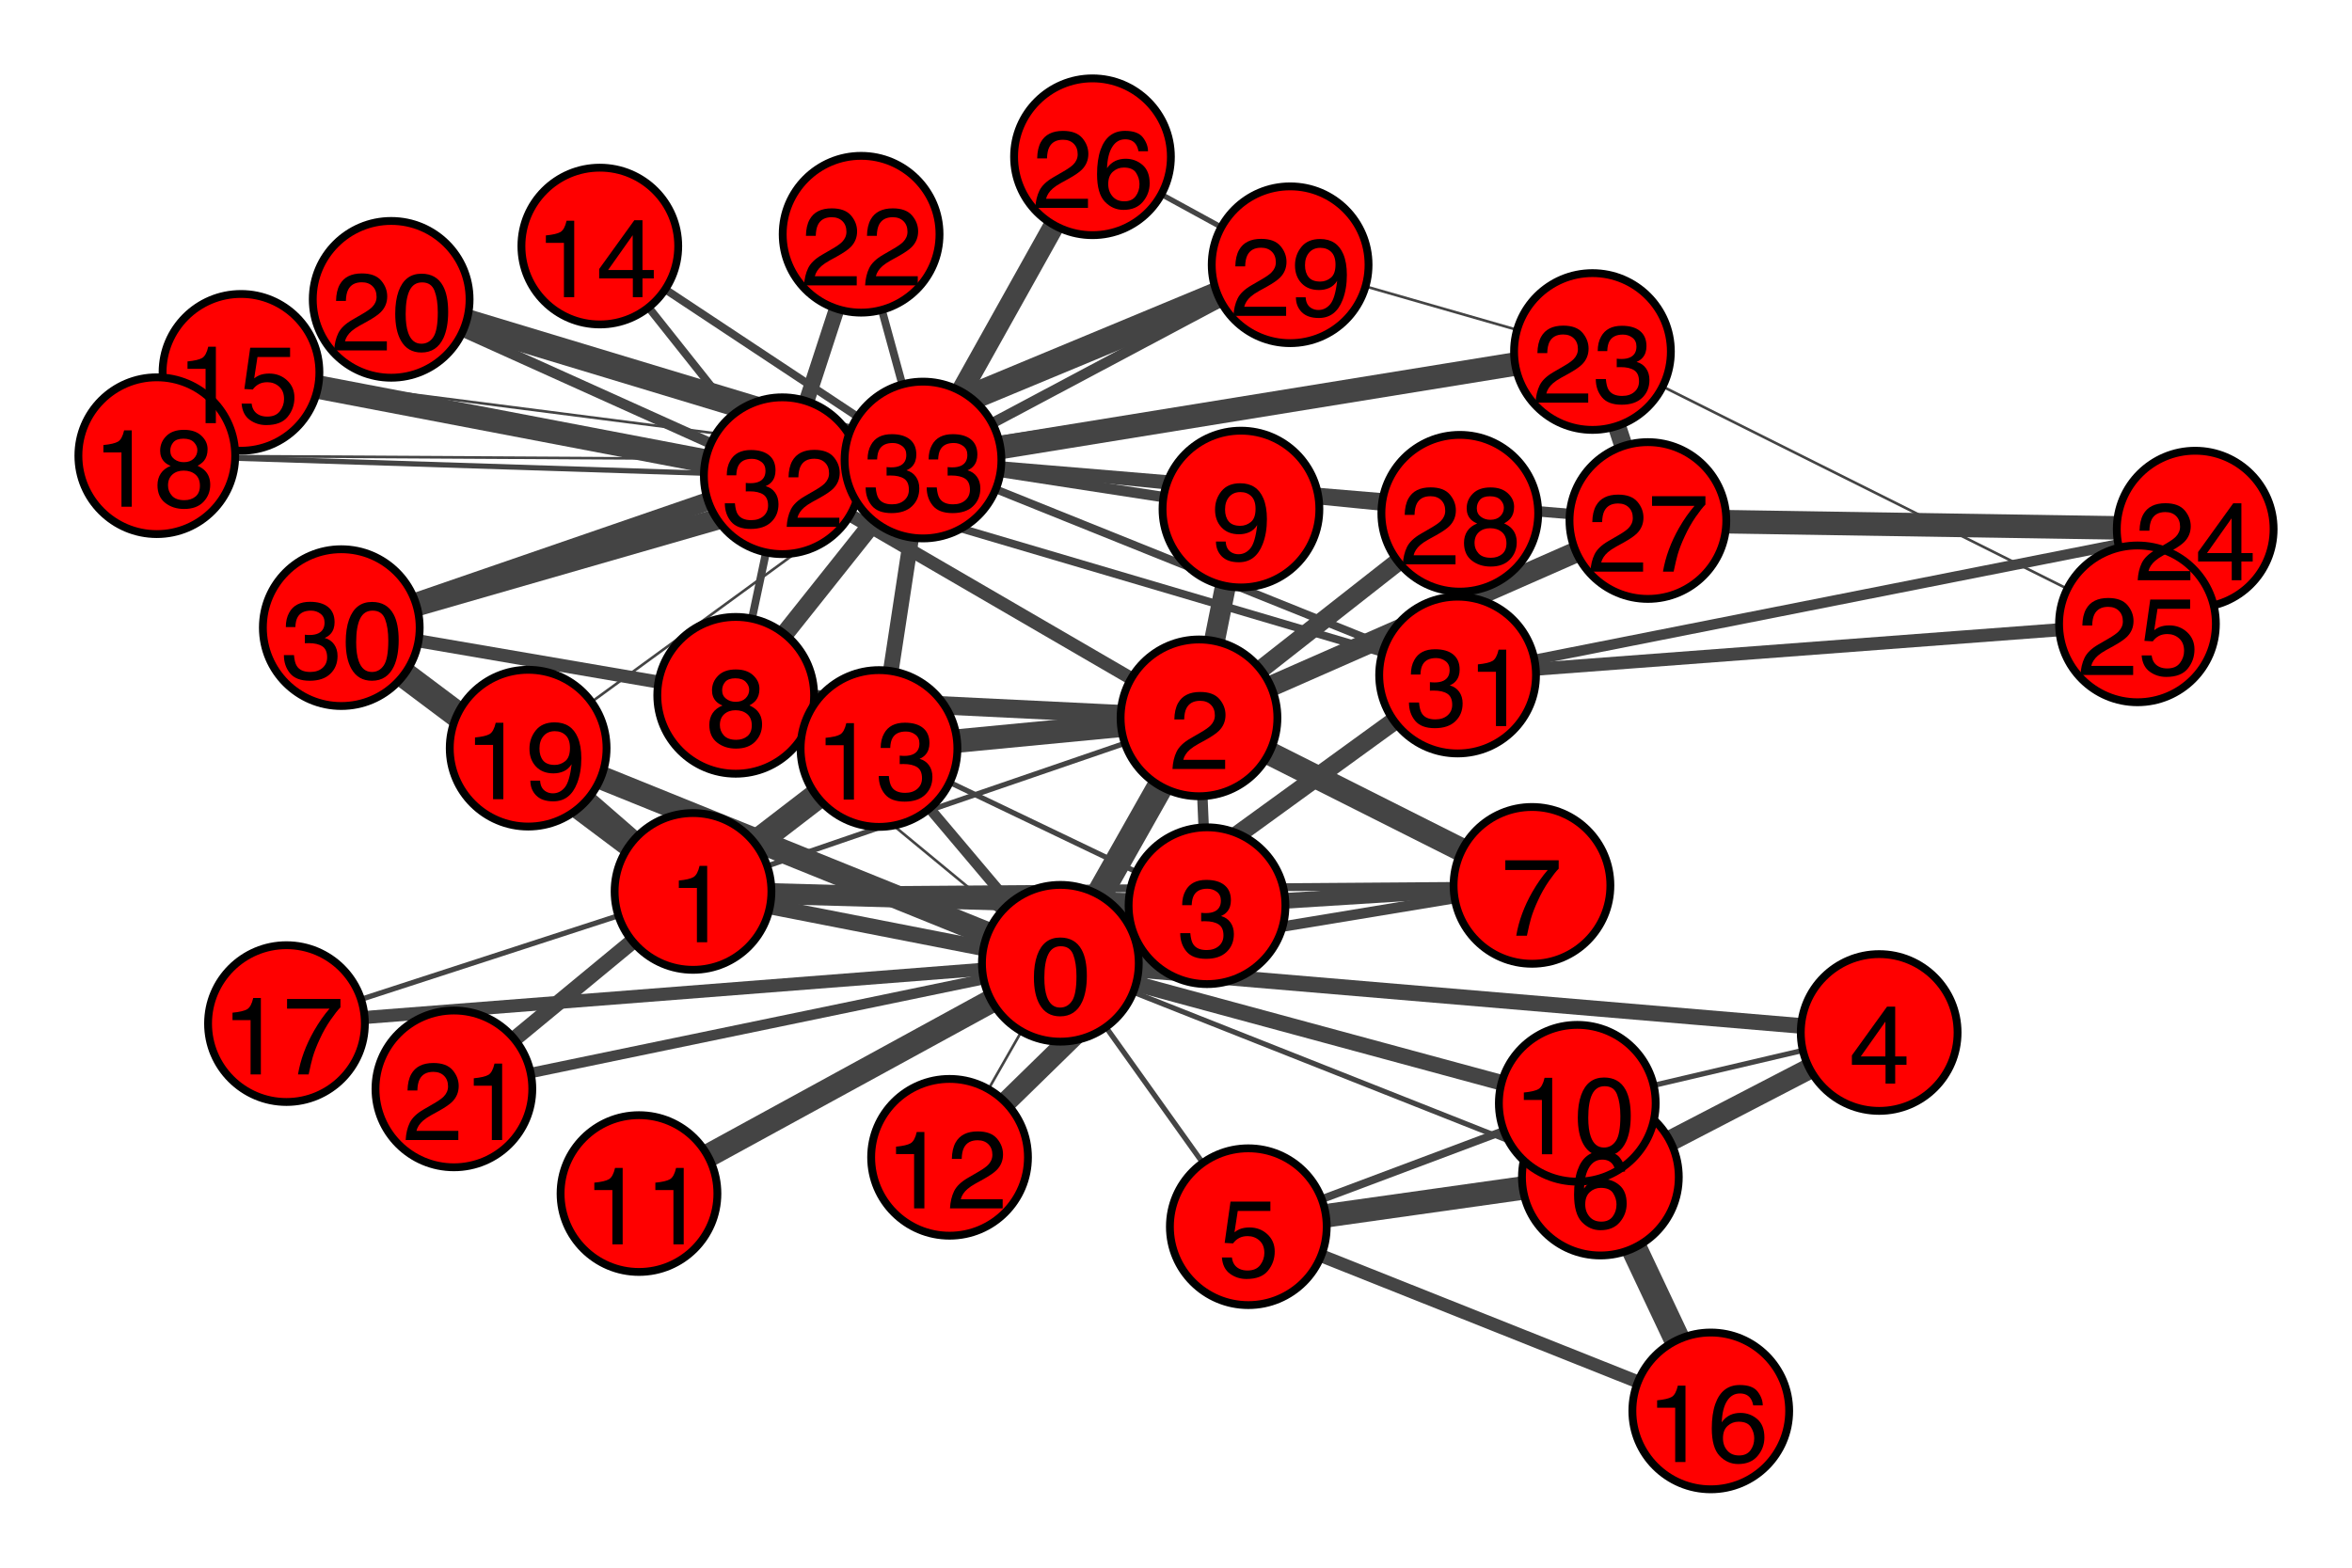 <?xml version="1.0" encoding="UTF-8"?>
<svg xmlns="http://www.w3.org/2000/svg" xmlns:xlink="http://www.w3.org/1999/xlink" width="300pt" height="200pt" viewBox="0 0 300 200" version="1.1">
<defs>
<g>
<symbol overflow="visible" id="glyph0-0">
<path style="stroke:none;" d="M 0.453 0 L 0.453 -10.043 L 8.422 -10.043 L 8.422 0 Z M 7.164 -1.258 L 7.164 -8.785 L 1.711 -8.785 L 1.711 -1.258 Z M 7.164 -1.258 "/>
</symbol>
<symbol overflow="visible" id="glyph0-1">
<path style="stroke:none;" d="M 3.789 -9.789 C 5.055 -9.789 5.969 -9.266 6.535 -8.223 C 6.973 -7.418 7.191 -6.312 7.191 -4.906 C 7.191 -3.578 6.992 -2.477 6.598 -1.605 C 6.023 -0.359 5.082 0.266 3.781 0.266 C 2.605 0.266 1.73 -0.242 1.156 -1.266 C 0.676 -2.117 0.438 -3.262 0.438 -4.695 C 0.438 -5.809 0.582 -6.762 0.867 -7.562 C 1.406 -9.047 2.379 -9.789 3.789 -9.789 Z M 3.773 -0.855 C 4.41 -0.855 4.918 -1.137 5.297 -1.703 C 5.676 -2.266 5.867 -3.32 5.867 -4.859 C 5.867 -5.973 5.727 -6.887 5.453 -7.605 C 5.18 -8.324 4.652 -8.68 3.863 -8.68 C 3.137 -8.68 2.609 -8.34 2.273 -7.66 C 1.938 -6.977 1.77 -5.977 1.77 -4.648 C 1.77 -3.648 1.879 -2.848 2.094 -2.242 C 2.422 -1.316 2.98 -0.855 3.773 -0.855 Z M 3.773 -0.855 "/>
</symbol>
<symbol overflow="visible" id="glyph0-2">
<path style="stroke:none;" d="M 1.34 -6.93 L 1.34 -7.875 C 2.227 -7.961 2.848 -8.105 3.199 -8.309 C 3.551 -8.512 3.812 -8.992 3.984 -9.75 L 4.957 -9.75 L 4.957 0 L 3.645 0 L 3.645 -6.93 Z M 1.34 -6.93 "/>
</symbol>
<symbol overflow="visible" id="glyph0-3">
<path style="stroke:none;" d="M 0.438 0 C 0.484 -0.844 0.656 -1.578 0.961 -2.203 C 1.266 -2.828 1.855 -3.395 2.734 -3.902 L 4.047 -4.664 C 4.633 -5.004 5.047 -5.297 5.285 -5.539 C 5.656 -5.914 5.844 -6.348 5.844 -6.836 C 5.844 -7.406 5.672 -7.859 5.332 -8.191 C 4.992 -8.527 4.535 -8.695 3.965 -8.695 C 3.121 -8.695 2.539 -8.375 2.215 -7.738 C 2.043 -7.398 1.945 -6.922 1.93 -6.316 L 0.676 -6.316 C 0.691 -7.168 0.848 -7.863 1.148 -8.402 C 1.68 -9.352 2.621 -9.824 3.973 -9.824 C 5.094 -9.824 5.91 -9.52 6.43 -8.914 C 6.945 -8.309 7.203 -7.633 7.203 -6.891 C 7.203 -6.105 6.93 -5.438 6.379 -4.883 C 6.059 -4.559 5.488 -4.164 4.664 -3.703 L 3.727 -3.188 C 3.281 -2.941 2.93 -2.703 2.672 -2.48 C 2.219 -2.086 1.93 -1.645 1.812 -1.164 L 7.156 -1.164 L 7.156 0 Z M 0.438 0 "/>
</symbol>
<symbol overflow="visible" id="glyph0-4">
<path style="stroke:none;" d="M 3.637 0.266 C 2.48 0.266 1.641 -0.051 1.117 -0.688 C 0.594 -1.324 0.336 -2.098 0.336 -3.008 L 1.621 -3.008 C 1.676 -2.375 1.793 -1.914 1.977 -1.625 C 2.297 -1.109 2.871 -0.855 3.703 -0.855 C 4.352 -0.855 4.871 -1.027 5.266 -1.375 C 5.656 -1.719 5.852 -2.168 5.852 -2.715 C 5.852 -3.391 5.645 -3.859 5.234 -4.129 C 4.82 -4.398 4.246 -4.531 3.516 -4.531 C 3.434 -4.531 3.348 -4.531 3.266 -4.527 C 3.18 -4.527 3.094 -4.523 3.008 -4.52 L 3.008 -5.605 C 3.137 -5.594 3.242 -5.582 3.328 -5.578 C 3.414 -5.574 3.508 -5.57 3.609 -5.57 C 4.07 -5.57 4.449 -5.645 4.742 -5.789 C 5.262 -6.047 5.523 -6.5 5.523 -7.156 C 5.523 -7.645 5.352 -8.02 5.004 -8.285 C 4.656 -8.551 4.254 -8.68 3.793 -8.68 C 2.973 -8.68 2.406 -8.406 2.094 -7.859 C 1.918 -7.559 1.82 -7.133 1.797 -6.578 L 0.582 -6.578 C 0.582 -7.305 0.727 -7.926 1.02 -8.438 C 1.52 -9.348 2.402 -9.805 3.664 -9.805 C 4.664 -9.805 5.434 -9.582 5.98 -9.137 C 6.527 -8.691 6.801 -8.047 6.801 -7.203 C 6.801 -6.602 6.641 -6.117 6.316 -5.742 C 6.117 -5.508 5.855 -5.328 5.539 -5.195 C 6.055 -5.055 6.453 -4.781 6.742 -4.379 C 7.031 -3.977 7.18 -3.48 7.18 -2.898 C 7.18 -1.965 6.871 -1.203 6.254 -0.617 C 5.641 -0.027 4.766 0.266 3.637 0.266 Z M 3.637 0.266 "/>
</symbol>
<symbol overflow="visible" id="glyph0-5">
<path style="stroke:none;" d="M 4.629 -3.465 L 4.629 -7.902 L 1.492 -3.465 Z M 4.648 0 L 4.648 -2.391 L 0.355 -2.391 L 0.355 -3.594 L 4.84 -9.816 L 5.879 -9.816 L 5.879 -3.465 L 7.32 -3.465 L 7.32 -2.391 L 5.879 -2.391 L 5.879 0 Z M 4.648 0 "/>
</symbol>
<symbol overflow="visible" id="glyph0-6">
<path style="stroke:none;" d="M 1.73 -2.496 C 1.812 -1.793 2.137 -1.309 2.707 -1.039 C 3 -0.902 3.336 -0.836 3.719 -0.836 C 4.449 -0.836 4.988 -1.066 5.34 -1.531 C 5.691 -1.996 5.867 -2.512 5.867 -3.078 C 5.867 -3.762 5.656 -4.289 5.238 -4.664 C 4.82 -5.035 4.324 -5.223 3.738 -5.223 C 3.316 -5.223 2.953 -5.141 2.648 -4.977 C 2.344 -4.812 2.086 -4.586 1.875 -4.293 L 0.805 -4.355 L 1.551 -9.625 L 6.637 -9.625 L 6.637 -8.438 L 2.477 -8.438 L 2.059 -5.715 C 2.285 -5.887 2.5 -6.02 2.707 -6.105 C 3.07 -6.254 3.492 -6.328 3.973 -6.328 C 4.871 -6.328 5.629 -6.039 6.254 -5.461 C 6.879 -4.883 7.191 -4.148 7.191 -3.262 C 7.191 -2.336 6.906 -1.52 6.332 -0.812 C 5.762 -0.105 4.848 0.246 3.594 0.246 C 2.797 0.246 2.094 0.023 1.48 -0.426 C 0.867 -0.875 0.523 -1.566 0.453 -2.496 Z M 1.73 -2.496 "/>
</symbol>
<symbol overflow="visible" id="glyph0-7">
<path style="stroke:none;" d="M 4.094 -9.828 C 5.188 -9.828 5.949 -9.547 6.383 -8.98 C 6.812 -8.414 7.027 -7.828 7.027 -7.227 L 5.812 -7.227 C 5.738 -7.613 5.621 -7.914 5.461 -8.133 C 5.164 -8.543 4.719 -8.75 4.117 -8.75 C 3.43 -8.75 2.879 -8.434 2.477 -7.797 C 2.07 -7.16 1.844 -6.25 1.797 -5.066 C 2.078 -5.48 2.438 -5.789 2.863 -5.996 C 3.258 -6.18 3.695 -6.27 4.176 -6.27 C 4.996 -6.27 5.711 -6.008 6.324 -5.484 C 6.934 -4.961 7.238 -4.176 7.238 -3.137 C 7.238 -2.25 6.949 -1.461 6.371 -0.777 C 5.793 -0.09 4.969 0.254 3.898 0.254 C 2.98 0.254 2.191 -0.094 1.523 -0.789 C 0.859 -1.484 0.527 -2.656 0.527 -4.301 C 0.527 -5.516 0.676 -6.547 0.969 -7.398 C 1.539 -9.02 2.582 -9.828 4.094 -9.828 Z M 4.008 -0.84 C 4.652 -0.84 5.137 -1.059 5.457 -1.492 C 5.781 -1.93 5.941 -2.441 5.941 -3.035 C 5.941 -3.535 5.797 -4.016 5.508 -4.469 C 5.223 -4.922 4.699 -5.148 3.945 -5.148 C 3.414 -5.148 2.953 -4.973 2.555 -4.621 C 2.156 -4.27 1.953 -3.742 1.953 -3.035 C 1.953 -2.414 2.137 -1.895 2.5 -1.473 C 2.859 -1.051 3.363 -0.84 4.008 -0.84 Z M 4.008 -0.84 "/>
</symbol>
<symbol overflow="visible" id="glyph0-8">
<path style="stroke:none;" d="M 7.32 -9.625 L 7.32 -8.551 C 7.008 -8.246 6.59 -7.715 6.066 -6.961 C 5.547 -6.203 5.082 -5.387 4.684 -4.512 C 4.285 -3.66 3.984 -2.883 3.781 -2.18 C 3.648 -1.73 3.477 -1.004 3.266 0 L 1.906 0 C 2.219 -1.867 2.902 -3.727 3.957 -5.578 C 4.582 -6.664 5.238 -7.598 5.926 -8.387 L 0.512 -8.387 L 0.512 -9.625 Z M 7.32 -9.625 "/>
</symbol>
<symbol overflow="visible" id="glyph0-9">
<path style="stroke:none;" d="M 3.809 -5.688 C 4.352 -5.688 4.773 -5.84 5.078 -6.141 C 5.383 -6.445 5.539 -6.805 5.539 -7.227 C 5.539 -7.59 5.391 -7.926 5.102 -8.23 C 4.809 -8.535 4.363 -8.688 3.766 -8.688 C 3.172 -8.688 2.746 -8.535 2.48 -8.23 C 2.219 -7.926 2.086 -7.566 2.086 -7.156 C 2.086 -6.695 2.258 -6.336 2.598 -6.078 C 2.938 -5.816 3.344 -5.688 3.809 -5.688 Z M 3.883 -0.84 C 4.453 -0.84 4.926 -0.996 5.301 -1.301 C 5.676 -1.609 5.867 -2.07 5.867 -2.68 C 5.867 -3.312 5.672 -3.793 5.285 -4.121 C 4.898 -4.449 4.398 -4.613 3.793 -4.613 C 3.207 -4.613 2.727 -4.445 2.355 -4.113 C 1.984 -3.777 1.797 -3.312 1.797 -2.719 C 1.797 -2.211 1.969 -1.77 2.309 -1.398 C 2.648 -1.027 3.172 -0.84 3.883 -0.84 Z M 2.133 -5.215 C 1.789 -5.359 1.523 -5.531 1.332 -5.727 C 0.973 -6.094 0.793 -6.566 0.793 -7.148 C 0.793 -7.879 1.059 -8.508 1.586 -9.031 C 2.113 -9.555 2.863 -9.816 3.836 -9.816 C 4.773 -9.816 5.508 -9.57 6.043 -9.074 C 6.578 -8.578 6.844 -8.004 6.844 -7.344 C 6.844 -6.73 6.688 -6.238 6.379 -5.859 C 6.203 -5.645 5.938 -5.434 5.57 -5.23 C 5.977 -5.043 6.297 -4.828 6.527 -4.586 C 6.961 -4.133 7.18 -3.539 7.18 -2.809 C 7.18 -1.949 6.887 -1.219 6.309 -0.617 C 5.73 -0.02 4.914 0.281 3.855 0.281 C 2.902 0.281 2.098 0.023 1.438 -0.496 C 0.781 -1.012 0.453 -1.766 0.453 -2.75 C 0.453 -3.328 0.594 -3.828 0.875 -4.25 C 1.156 -4.672 1.578 -4.992 2.133 -5.215 Z M 2.133 -5.215 "/>
</symbol>
<symbol overflow="visible" id="glyph0-10">
<path style="stroke:none;" d="M 1.859 -2.367 C 1.895 -1.688 2.156 -1.219 2.645 -0.957 C 2.895 -0.82 3.18 -0.75 3.492 -0.75 C 4.082 -0.75 4.582 -0.996 4.996 -1.488 C 5.41 -1.977 5.707 -2.973 5.879 -4.469 C 5.605 -4.039 5.266 -3.734 4.863 -3.559 C 4.461 -3.383 4.027 -3.297 3.562 -3.297 C 2.617 -3.297 1.871 -3.59 1.324 -4.176 C 0.773 -4.766 0.5 -5.52 0.5 -6.445 C 0.5 -7.336 0.77 -8.117 1.312 -8.789 C 1.855 -9.465 2.656 -9.805 3.711 -9.805 C 5.137 -9.805 6.121 -9.16 6.664 -7.875 C 6.965 -7.168 7.117 -6.285 7.117 -5.223 C 7.117 -4.023 6.938 -2.961 6.578 -2.039 C 5.98 -0.496 4.969 0.273 3.539 0.273 C 2.582 0.273 1.855 0.023 1.359 -0.477 C 0.863 -0.98 0.617 -1.609 0.617 -2.367 Z M 3.727 -4.375 C 4.215 -4.375 4.66 -4.535 5.062 -4.855 C 5.465 -5.18 5.668 -5.738 5.668 -6.543 C 5.668 -7.262 5.484 -7.797 5.125 -8.152 C 4.762 -8.504 4.301 -8.68 3.738 -8.68 C 3.137 -8.68 2.66 -8.48 2.309 -8.078 C 1.953 -7.672 1.777 -7.133 1.777 -6.461 C 1.777 -5.82 1.934 -5.316 2.242 -4.938 C 2.551 -4.562 3.047 -4.375 3.727 -4.375 Z M 3.727 -4.375 "/>
</symbol>
</g>
</defs>
<g id="surface8">
<rect x="0" y="0" width="300" height="200" style="fill:rgb(100%,100%,100%);fill-opacity:1;stroke:none;"/>
<path style="fill:none;stroke-width:2;stroke-linecap:butt;stroke-linejoin:miter;stroke:rgb(26.667%,26.667%,26.667%);stroke-opacity:1;stroke-miterlimit:10;" d="M 135.25 122.891 L 88.395 113.727 "/>
<path style="fill:none;stroke-width:3.333;stroke-linecap:butt;stroke-linejoin:miter;stroke:rgb(26.667%,26.667%,26.667%);stroke-opacity:1;stroke-miterlimit:10;" d="M 135.25 122.891 L 152.934 91.582 "/>
<path style="fill:none;stroke-width:3;stroke-linecap:butt;stroke-linejoin:miter;stroke:rgb(26.667%,26.667%,26.667%);stroke-opacity:1;stroke-miterlimit:10;" d="M 135.25 122.891 L 153.957 115.547 "/>
<path style="fill:none;stroke-width:2;stroke-linecap:butt;stroke-linejoin:miter;stroke:rgb(26.667%,26.667%,26.667%);stroke-opacity:1;stroke-miterlimit:10;" d="M 135.25 122.891 L 239.691 131.723 "/>
<path style="fill:none;stroke-width:0.667;stroke-linecap:butt;stroke-linejoin:miter;stroke:rgb(26.667%,26.667%,26.667%);stroke-opacity:1;stroke-miterlimit:10;" d="M 135.25 122.891 L 159.223 156.5 "/>
<path style="fill:none;stroke-width:0.667;stroke-linecap:butt;stroke-linejoin:miter;stroke:rgb(26.667%,26.667%,26.667%);stroke-opacity:1;stroke-miterlimit:10;" d="M 135.25 122.891 L 204.129 150.168 "/>
<path style="fill:none;stroke-width:1.333;stroke-linecap:butt;stroke-linejoin:miter;stroke:rgb(26.667%,26.667%,26.667%);stroke-opacity:1;stroke-miterlimit:10;" d="M 135.25 122.891 L 195.406 112.953 "/>
<path style="fill:none;stroke-width:0.333;stroke-linecap:butt;stroke-linejoin:miter;stroke:rgb(26.667%,26.667%,26.667%);stroke-opacity:1;stroke-miterlimit:10;" d="M 135.25 122.891 L 93.84 88.707 "/>
<path style="fill:none;stroke-width:2;stroke-linecap:butt;stroke-linejoin:miter;stroke:rgb(26.667%,26.667%,26.667%);stroke-opacity:1;stroke-miterlimit:10;" d="M 135.25 122.891 L 201.184 140.75 "/>
<path style="fill:none;stroke-width:3;stroke-linecap:butt;stroke-linejoin:miter;stroke:rgb(26.667%,26.667%,26.667%);stroke-opacity:1;stroke-miterlimit:10;" d="M 135.25 122.891 L 81.504 152.27 "/>
<path style="fill:none;stroke-width:0.333;stroke-linecap:butt;stroke-linejoin:miter;stroke:rgb(26.667%,26.667%,26.667%);stroke-opacity:1;stroke-miterlimit:10;" d="M 135.25 122.891 L 121.117 147.645 "/>
<path style="fill:none;stroke-width:1.333;stroke-linecap:butt;stroke-linejoin:miter;stroke:rgb(26.667%,26.667%,26.667%);stroke-opacity:1;stroke-miterlimit:10;" d="M 135.25 122.891 L 112.117 95.492 "/>
<path style="fill:none;stroke-width:1.667;stroke-linecap:butt;stroke-linejoin:miter;stroke:rgb(26.667%,26.667%,26.667%);stroke-opacity:1;stroke-miterlimit:10;" d="M 135.25 122.891 L 36.539 130.586 "/>
<path style="fill:none;stroke-width:3;stroke-linecap:butt;stroke-linejoin:miter;stroke:rgb(26.667%,26.667%,26.667%);stroke-opacity:1;stroke-miterlimit:10;" d="M 135.25 122.891 L 67.367 95.449 "/>
<path style="fill:none;stroke-width:1.333;stroke-linecap:butt;stroke-linejoin:miter;stroke:rgb(26.667%,26.667%,26.667%);stroke-opacity:1;stroke-miterlimit:10;" d="M 135.25 122.891 L 57.895 138.918 "/>
<path style="fill:none;stroke-width:2.333;stroke-linecap:butt;stroke-linejoin:miter;stroke:rgb(26.667%,26.667%,26.667%);stroke-opacity:1;stroke-miterlimit:10;" d="M 135.25 122.891 L 185.918 86.121 "/>
<path style="fill:none;stroke-width:0.667;stroke-linecap:butt;stroke-linejoin:miter;stroke:rgb(26.667%,26.667%,26.667%);stroke-opacity:1;stroke-miterlimit:10;" d="M 88.395 113.727 L 152.934 91.582 "/>
<path style="fill:none;stroke-width:2.667;stroke-linecap:butt;stroke-linejoin:miter;stroke:rgb(26.667%,26.667%,26.667%);stroke-opacity:1;stroke-miterlimit:10;" d="M 88.395 113.727 L 153.957 115.547 "/>
<path style="fill:none;stroke-width:1;stroke-linecap:butt;stroke-linejoin:miter;stroke:rgb(26.667%,26.667%,26.667%);stroke-opacity:1;stroke-miterlimit:10;" d="M 88.395 113.727 L 195.406 112.953 "/>
<path style="fill:none;stroke-width:3.333;stroke-linecap:butt;stroke-linejoin:miter;stroke:rgb(26.667%,26.667%,26.667%);stroke-opacity:1;stroke-miterlimit:10;" d="M 88.395 113.727 L 112.117 95.492 "/>
<path style="fill:none;stroke-width:0.667;stroke-linecap:butt;stroke-linejoin:miter;stroke:rgb(26.667%,26.667%,26.667%);stroke-opacity:1;stroke-miterlimit:10;" d="M 88.395 113.727 L 36.539 130.586 "/>
<path style="fill:none;stroke-width:2.333;stroke-linecap:butt;stroke-linejoin:miter;stroke:rgb(26.667%,26.667%,26.667%);stroke-opacity:1;stroke-miterlimit:10;" d="M 88.395 113.727 L 67.367 95.449 "/>
<path style="fill:none;stroke-width:2;stroke-linecap:butt;stroke-linejoin:miter;stroke:rgb(26.667%,26.667%,26.667%);stroke-opacity:1;stroke-miterlimit:10;" d="M 88.395 113.727 L 57.895 138.918 "/>
<path style="fill:none;stroke-width:3.333;stroke-linecap:butt;stroke-linejoin:miter;stroke:rgb(26.667%,26.667%,26.667%);stroke-opacity:1;stroke-miterlimit:10;" d="M 88.395 113.727 L 43.531 80.07 "/>
<path style="fill:none;stroke-width:1.333;stroke-linecap:butt;stroke-linejoin:miter;stroke:rgb(26.667%,26.667%,26.667%);stroke-opacity:1;stroke-miterlimit:10;" d="M 152.934 91.582 L 153.957 115.547 "/>
<path style="fill:none;stroke-width:3;stroke-linecap:butt;stroke-linejoin:miter;stroke:rgb(26.667%,26.667%,26.667%);stroke-opacity:1;stroke-miterlimit:10;" d="M 152.934 91.582 L 195.406 112.953 "/>
<path style="fill:none;stroke-width:2.667;stroke-linecap:butt;stroke-linejoin:miter;stroke:rgb(26.667%,26.667%,26.667%);stroke-opacity:1;stroke-miterlimit:10;" d="M 152.934 91.582 L 210.191 66.406 "/>
<path style="fill:none;stroke-width:2.333;stroke-linecap:butt;stroke-linejoin:miter;stroke:rgb(26.667%,26.667%,26.667%);stroke-opacity:1;stroke-miterlimit:10;" d="M 152.934 91.582 L 186.199 65.48 "/>
<path style="fill:none;stroke-width:1.667;stroke-linecap:butt;stroke-linejoin:miter;stroke:rgb(26.667%,26.667%,26.667%);stroke-opacity:1;stroke-miterlimit:10;" d="M 152.934 91.582 L 99.781 60.691 "/>
<path style="fill:none;stroke-width:2.667;stroke-linecap:butt;stroke-linejoin:miter;stroke:rgb(26.667%,26.667%,26.667%);stroke-opacity:1;stroke-miterlimit:10;" d="M 152.934 91.582 L 158.285 64.945 "/>
<path style="fill:none;stroke-width:2.333;stroke-linecap:butt;stroke-linejoin:miter;stroke:rgb(26.667%,26.667%,26.667%);stroke-opacity:1;stroke-miterlimit:10;" d="M 152.934 91.582 L 93.84 88.707 "/>
<path style="fill:none;stroke-width:3;stroke-linecap:butt;stroke-linejoin:miter;stroke:rgb(26.667%,26.667%,26.667%);stroke-opacity:1;stroke-miterlimit:10;" d="M 152.934 91.582 L 112.117 95.492 "/>
<path style="fill:none;stroke-width:2;stroke-linecap:butt;stroke-linejoin:miter;stroke:rgb(26.667%,26.667%,26.667%);stroke-opacity:1;stroke-miterlimit:10;" d="M 153.957 115.547 L 195.406 112.953 "/>
<path style="fill:none;stroke-width:2.667;stroke-linecap:butt;stroke-linejoin:miter;stroke:rgb(26.667%,26.667%,26.667%);stroke-opacity:1;stroke-miterlimit:10;" d="M 153.957 115.547 L 121.117 147.645 "/>
<path style="fill:none;stroke-width:0.667;stroke-linecap:butt;stroke-linejoin:miter;stroke:rgb(26.667%,26.667%,26.667%);stroke-opacity:1;stroke-miterlimit:10;" d="M 153.957 115.547 L 112.117 95.492 "/>
<path style="fill:none;stroke-width:2.667;stroke-linecap:butt;stroke-linejoin:miter;stroke:rgb(26.667%,26.667%,26.667%);stroke-opacity:1;stroke-miterlimit:10;" d="M 239.691 131.723 L 204.129 150.168 "/>
<path style="fill:none;stroke-width:0.667;stroke-linecap:butt;stroke-linejoin:miter;stroke:rgb(26.667%,26.667%,26.667%);stroke-opacity:1;stroke-miterlimit:10;" d="M 239.691 131.723 L 201.184 140.75 "/>
<path style="fill:none;stroke-width:3;stroke-linecap:butt;stroke-linejoin:miter;stroke:rgb(26.667%,26.667%,26.667%);stroke-opacity:1;stroke-miterlimit:10;" d="M 159.223 156.5 L 204.129 150.168 "/>
<path style="fill:none;stroke-width:1;stroke-linecap:butt;stroke-linejoin:miter;stroke:rgb(26.667%,26.667%,26.667%);stroke-opacity:1;stroke-miterlimit:10;" d="M 159.223 156.5 L 201.184 140.75 "/>
<path style="fill:none;stroke-width:1.667;stroke-linecap:butt;stroke-linejoin:miter;stroke:rgb(26.667%,26.667%,26.667%);stroke-opacity:1;stroke-miterlimit:10;" d="M 159.223 156.5 L 218.211 180 "/>
<path style="fill:none;stroke-width:3.333;stroke-linecap:butt;stroke-linejoin:miter;stroke:rgb(26.667%,26.667%,26.667%);stroke-opacity:1;stroke-miterlimit:10;" d="M 204.129 150.168 L 218.211 180 "/>
<path style="fill:none;stroke-width:1.667;stroke-linecap:butt;stroke-linejoin:miter;stroke:rgb(26.667%,26.667%,26.667%);stroke-opacity:1;stroke-miterlimit:10;" d="M 93.84 88.707 L 43.531 80.07 "/>
<path style="fill:none;stroke-width:1;stroke-linecap:butt;stroke-linejoin:miter;stroke:rgb(26.667%,26.667%,26.667%);stroke-opacity:1;stroke-miterlimit:10;" d="M 93.84 88.707 L 99.781 60.691 "/>
<path style="fill:none;stroke-width:2.333;stroke-linecap:butt;stroke-linejoin:miter;stroke:rgb(26.667%,26.667%,26.667%);stroke-opacity:1;stroke-miterlimit:10;" d="M 93.84 88.707 L 117.73 58.688 "/>
<path style="fill:none;stroke-width:1.333;stroke-linecap:butt;stroke-linejoin:miter;stroke:rgb(26.667%,26.667%,26.667%);stroke-opacity:1;stroke-miterlimit:10;" d="M 158.285 64.945 L 117.73 58.688 "/>
<path style="fill:none;stroke-width:2;stroke-linecap:butt;stroke-linejoin:miter;stroke:rgb(26.667%,26.667%,26.667%);stroke-opacity:1;stroke-miterlimit:10;" d="M 112.117 95.492 L 117.73 58.688 "/>
<path style="fill:none;stroke-width:1;stroke-linecap:butt;stroke-linejoin:miter;stroke:rgb(26.667%,26.667%,26.667%);stroke-opacity:1;stroke-miterlimit:10;" d="M 76.508 31.391 L 99.781 60.691 "/>
<path style="fill:none;stroke-width:1;stroke-linecap:butt;stroke-linejoin:miter;stroke:rgb(26.667%,26.667%,26.667%);stroke-opacity:1;stroke-miterlimit:10;" d="M 76.508 31.391 L 117.73 58.688 "/>
<path style="fill:none;stroke-width:3;stroke-linecap:butt;stroke-linejoin:miter;stroke:rgb(26.667%,26.667%,26.667%);stroke-opacity:1;stroke-miterlimit:10;" d="M 30.738 47.504 L 99.781 60.691 "/>
<path style="fill:none;stroke-width:0.333;stroke-linecap:butt;stroke-linejoin:miter;stroke:rgb(26.667%,26.667%,26.667%);stroke-opacity:1;stroke-miterlimit:10;" d="M 30.738 47.504 L 117.73 58.688 "/>
<path style="fill:none;stroke-width:0.667;stroke-linecap:butt;stroke-linejoin:miter;stroke:rgb(26.667%,26.667%,26.667%);stroke-opacity:1;stroke-miterlimit:10;" d="M 20 58.137 L 99.781 60.691 "/>
<path style="fill:none;stroke-width:0.333;stroke-linecap:butt;stroke-linejoin:miter;stroke:rgb(26.667%,26.667%,26.667%);stroke-opacity:1;stroke-miterlimit:10;" d="M 20 58.137 L 117.73 58.688 "/>
<path style="fill:none;stroke-width:0.333;stroke-linecap:butt;stroke-linejoin:miter;stroke:rgb(26.667%,26.667%,26.667%);stroke-opacity:1;stroke-miterlimit:10;" d="M 67.367 95.449 L 117.73 58.688 "/>
<path style="fill:none;stroke-width:1.333;stroke-linecap:butt;stroke-linejoin:miter;stroke:rgb(26.667%,26.667%,26.667%);stroke-opacity:1;stroke-miterlimit:10;" d="M 49.895 38.188 L 99.781 60.691 "/>
<path style="fill:none;stroke-width:3.333;stroke-linecap:butt;stroke-linejoin:miter;stroke:rgb(26.667%,26.667%,26.667%);stroke-opacity:1;stroke-miterlimit:10;" d="M 49.895 38.188 L 117.73 58.688 "/>
<path style="fill:none;stroke-width:2;stroke-linecap:butt;stroke-linejoin:miter;stroke:rgb(26.667%,26.667%,26.667%);stroke-opacity:1;stroke-miterlimit:10;" d="M 109.836 29.883 L 99.781 60.691 "/>
<path style="fill:none;stroke-width:1;stroke-linecap:butt;stroke-linejoin:miter;stroke:rgb(26.667%,26.667%,26.667%);stroke-opacity:1;stroke-miterlimit:10;" d="M 109.836 29.883 L 117.73 58.688 "/>
<path style="fill:none;stroke-width:0.333;stroke-linecap:butt;stroke-linejoin:miter;stroke:rgb(26.667%,26.667%,26.667%);stroke-opacity:1;stroke-miterlimit:10;" d="M 203.121 44.844 L 272.637 79.59 "/>
<path style="fill:none;stroke-width:2.333;stroke-linecap:butt;stroke-linejoin:miter;stroke:rgb(26.667%,26.667%,26.667%);stroke-opacity:1;stroke-miterlimit:10;" d="M 203.121 44.844 L 210.191 66.406 "/>
<path style="fill:none;stroke-width:1.667;stroke-linecap:butt;stroke-linejoin:miter;stroke:rgb(26.667%,26.667%,26.667%);stroke-opacity:1;stroke-miterlimit:10;" d="M 203.121 44.844 L 99.781 60.691 "/>
<path style="fill:none;stroke-width:3;stroke-linecap:butt;stroke-linejoin:miter;stroke:rgb(26.667%,26.667%,26.667%);stroke-opacity:1;stroke-miterlimit:10;" d="M 203.121 44.844 L 117.73 58.688 "/>
<path style="fill:none;stroke-width:0.333;stroke-linecap:butt;stroke-linejoin:miter;stroke:rgb(26.667%,26.667%,26.667%);stroke-opacity:1;stroke-miterlimit:10;" d="M 203.121 44.844 L 164.559 33.777 "/>
<path style="fill:none;stroke-width:3.333;stroke-linecap:butt;stroke-linejoin:miter;stroke:rgb(26.667%,26.667%,26.667%);stroke-opacity:1;stroke-miterlimit:10;" d="M 280 67.504 L 272.637 79.59 "/>
<path style="fill:none;stroke-width:3;stroke-linecap:butt;stroke-linejoin:miter;stroke:rgb(26.667%,26.667%,26.667%);stroke-opacity:1;stroke-miterlimit:10;" d="M 280 67.504 L 210.191 66.406 "/>
<path style="fill:none;stroke-width:1.333;stroke-linecap:butt;stroke-linejoin:miter;stroke:rgb(26.667%,26.667%,26.667%);stroke-opacity:1;stroke-miterlimit:10;" d="M 280 67.504 L 185.918 86.121 "/>
<path style="fill:none;stroke-width:1.667;stroke-linecap:butt;stroke-linejoin:miter;stroke:rgb(26.667%,26.667%,26.667%);stroke-opacity:1;stroke-miterlimit:10;" d="M 272.637 79.59 L 185.918 86.121 "/>
<path style="fill:none;stroke-width:0.667;stroke-linecap:butt;stroke-linejoin:miter;stroke:rgb(26.667%,26.667%,26.667%);stroke-opacity:1;stroke-miterlimit:10;" d="M 139.348 20 L 164.559 33.777 "/>
<path style="fill:none;stroke-width:2.667;stroke-linecap:butt;stroke-linejoin:miter;stroke:rgb(26.667%,26.667%,26.667%);stroke-opacity:1;stroke-miterlimit:10;" d="M 139.348 20 L 117.73 58.688 "/>
<path style="fill:none;stroke-width:1.333;stroke-linecap:butt;stroke-linejoin:miter;stroke:rgb(26.667%,26.667%,26.667%);stroke-opacity:1;stroke-miterlimit:10;" d="M 210.191 66.406 L 117.73 58.688 "/>
<path style="fill:none;stroke-width:0.333;stroke-linecap:butt;stroke-linejoin:miter;stroke:rgb(26.667%,26.667%,26.667%);stroke-opacity:1;stroke-miterlimit:10;" d="M 186.199 65.48 L 185.918 86.121 "/>
<path style="fill:none;stroke-width:1.333;stroke-linecap:butt;stroke-linejoin:miter;stroke:rgb(26.667%,26.667%,26.667%);stroke-opacity:1;stroke-miterlimit:10;" d="M 186.199 65.48 L 117.73 58.688 "/>
<path style="fill:none;stroke-width:3.333;stroke-linecap:butt;stroke-linejoin:miter;stroke:rgb(26.667%,26.667%,26.667%);stroke-opacity:1;stroke-miterlimit:10;" d="M 164.559 33.777 L 99.781 60.691 "/>
<path style="fill:none;stroke-width:1.333;stroke-linecap:butt;stroke-linejoin:miter;stroke:rgb(26.667%,26.667%,26.667%);stroke-opacity:1;stroke-miterlimit:10;" d="M 164.559 33.777 L 117.73 58.688 "/>
<path style="fill:none;stroke-width:2.333;stroke-linecap:butt;stroke-linejoin:miter;stroke:rgb(26.667%,26.667%,26.667%);stroke-opacity:1;stroke-miterlimit:10;" d="M 43.531 80.07 L 99.781 60.691 "/>
<path style="fill:none;stroke-width:2.667;stroke-linecap:butt;stroke-linejoin:miter;stroke:rgb(26.667%,26.667%,26.667%);stroke-opacity:1;stroke-miterlimit:10;" d="M 43.531 80.07 L 117.73 58.688 "/>
<path style="fill:none;stroke-width:1;stroke-linecap:butt;stroke-linejoin:miter;stroke:rgb(26.667%,26.667%,26.667%);stroke-opacity:1;stroke-miterlimit:10;" d="M 185.918 86.121 L 99.781 60.691 "/>
<path style="fill:none;stroke-width:1;stroke-linecap:butt;stroke-linejoin:miter;stroke:rgb(26.667%,26.667%,26.667%);stroke-opacity:1;stroke-miterlimit:10;" d="M 185.918 86.121 L 117.73 58.688 "/>
<path style="fill:none;stroke-width:1.667;stroke-linecap:butt;stroke-linejoin:miter;stroke:rgb(26.667%,26.667%,26.667%);stroke-opacity:1;stroke-miterlimit:10;" d="M 99.781 60.691 L 117.73 58.688 "/>
<path style="fill-rule:nonzero;fill:rgb(100%,0%,0%);fill-opacity:1;stroke-width:1;stroke-linecap:butt;stroke-linejoin:miter;stroke:rgb(0%,0%,0%);stroke-opacity:1;stroke-miterlimit:10;" d="M 145.25 122.891 C 145.25 128.414 140.773 132.891 135.25 132.891 C 129.73 132.891 125.25 128.414 125.25 122.891 C 125.25 117.371 129.73 112.891 135.25 112.891 C 140.773 112.891 145.25 117.371 145.25 122.891 "/>
<path style="fill-rule:nonzero;fill:rgb(100%,0%,0%);fill-opacity:1;stroke-width:1;stroke-linecap:butt;stroke-linejoin:miter;stroke:rgb(0%,0%,0%);stroke-opacity:1;stroke-miterlimit:10;" d="M 98.395 113.727 C 98.395 119.25 93.918 123.727 88.395 123.727 C 82.871 123.727 78.395 119.25 78.395 113.727 C 78.395 108.203 82.871 103.727 88.395 103.727 C 93.918 103.727 98.395 108.203 98.395 113.727 "/>
<path style="fill-rule:nonzero;fill:rgb(100%,0%,0%);fill-opacity:1;stroke-width:1;stroke-linecap:butt;stroke-linejoin:miter;stroke:rgb(0%,0%,0%);stroke-opacity:1;stroke-miterlimit:10;" d="M 162.934 91.582 C 162.934 97.105 158.457 101.582 152.934 101.582 C 147.41 101.582 142.934 97.105 142.934 91.582 C 142.934 86.059 147.41 81.582 152.934 81.582 C 158.457 81.582 162.934 86.059 162.934 91.582 "/>
<path style="fill-rule:nonzero;fill:rgb(100%,0%,0%);fill-opacity:1;stroke-width:1;stroke-linecap:butt;stroke-linejoin:miter;stroke:rgb(0%,0%,0%);stroke-opacity:1;stroke-miterlimit:10;" d="M 163.957 115.547 C 163.957 121.07 159.48 125.547 153.957 125.547 C 148.434 125.547 143.957 121.07 143.957 115.547 C 143.957 110.027 148.434 105.547 153.957 105.547 C 159.48 105.547 163.957 110.027 163.957 115.547 "/>
<path style="fill-rule:nonzero;fill:rgb(100%,0%,0%);fill-opacity:1;stroke-width:1;stroke-linecap:butt;stroke-linejoin:miter;stroke:rgb(0%,0%,0%);stroke-opacity:1;stroke-miterlimit:10;" d="M 249.691 131.723 C 249.691 137.246 245.215 141.723 239.691 141.723 C 234.172 141.723 229.691 137.246 229.691 131.723 C 229.691 126.199 234.172 121.723 239.691 121.723 C 245.215 121.723 249.691 126.199 249.691 131.723 "/>
<path style="fill-rule:nonzero;fill:rgb(100%,0%,0%);fill-opacity:1;stroke-width:1;stroke-linecap:butt;stroke-linejoin:miter;stroke:rgb(0%,0%,0%);stroke-opacity:1;stroke-miterlimit:10;" d="M 169.223 156.5 C 169.223 162.023 164.746 166.5 159.223 166.5 C 153.703 166.5 149.223 162.023 149.223 156.5 C 149.223 150.977 153.703 146.5 159.223 146.5 C 164.746 146.5 169.223 150.977 169.223 156.5 "/>
<path style="fill-rule:nonzero;fill:rgb(100%,0%,0%);fill-opacity:1;stroke-width:1;stroke-linecap:butt;stroke-linejoin:miter;stroke:rgb(0%,0%,0%);stroke-opacity:1;stroke-miterlimit:10;" d="M 214.129 150.168 C 214.129 155.691 209.652 160.168 204.129 160.168 C 198.609 160.168 194.129 155.691 194.129 150.168 C 194.129 144.645 198.609 140.168 204.129 140.168 C 209.652 140.168 214.129 144.645 214.129 150.168 "/>
<path style="fill-rule:nonzero;fill:rgb(100%,0%,0%);fill-opacity:1;stroke-width:1;stroke-linecap:butt;stroke-linejoin:miter;stroke:rgb(0%,0%,0%);stroke-opacity:1;stroke-miterlimit:10;" d="M 205.406 112.953 C 205.406 118.477 200.93 122.953 195.406 122.953 C 189.883 122.953 185.406 118.477 185.406 112.953 C 185.406 107.43 189.883 102.953 195.406 102.953 C 200.93 102.953 205.406 107.43 205.406 112.953 "/>
<path style="fill-rule:nonzero;fill:rgb(100%,0%,0%);fill-opacity:1;stroke-width:1;stroke-linecap:butt;stroke-linejoin:miter;stroke:rgb(0%,0%,0%);stroke-opacity:1;stroke-miterlimit:10;" d="M 103.84 88.707 C 103.84 94.23 99.359 98.707 93.84 98.707 C 88.316 98.707 83.84 94.23 83.84 88.707 C 83.84 83.184 88.316 78.707 93.84 78.707 C 99.359 78.707 103.84 83.184 103.84 88.707 "/>
<path style="fill-rule:nonzero;fill:rgb(100%,0%,0%);fill-opacity:1;stroke-width:1;stroke-linecap:butt;stroke-linejoin:miter;stroke:rgb(0%,0%,0%);stroke-opacity:1;stroke-miterlimit:10;" d="M 168.285 64.945 C 168.285 70.469 163.809 74.945 158.285 74.945 C 152.766 74.945 148.285 70.469 148.285 64.945 C 148.285 59.422 152.766 54.945 158.285 54.945 C 163.809 54.945 168.285 59.422 168.285 64.945 "/>
<path style="fill-rule:nonzero;fill:rgb(100%,0%,0%);fill-opacity:1;stroke-width:1;stroke-linecap:butt;stroke-linejoin:miter;stroke:rgb(0%,0%,0%);stroke-opacity:1;stroke-miterlimit:10;" d="M 211.184 140.75 C 211.184 146.27 206.707 150.75 201.184 150.75 C 195.664 150.75 191.184 146.27 191.184 140.75 C 191.184 135.227 195.664 130.75 201.184 130.75 C 206.707 130.75 211.184 135.227 211.184 140.75 "/>
<path style="fill-rule:nonzero;fill:rgb(100%,0%,0%);fill-opacity:1;stroke-width:1;stroke-linecap:butt;stroke-linejoin:miter;stroke:rgb(0%,0%,0%);stroke-opacity:1;stroke-miterlimit:10;" d="M 91.504 152.27 C 91.504 157.793 87.027 162.27 81.504 162.27 C 75.984 162.27 71.504 157.793 71.504 152.27 C 71.504 146.746 75.984 142.27 81.504 142.27 C 87.027 142.27 91.504 146.746 91.504 152.27 "/>
<path style="fill-rule:nonzero;fill:rgb(100%,0%,0%);fill-opacity:1;stroke-width:1;stroke-linecap:butt;stroke-linejoin:miter;stroke:rgb(0%,0%,0%);stroke-opacity:1;stroke-miterlimit:10;" d="M 131.117 147.645 C 131.117 153.164 126.641 157.645 121.117 157.645 C 115.594 157.645 111.117 153.164 111.117 147.645 C 111.117 142.121 115.594 137.645 121.117 137.645 C 126.641 137.645 131.117 142.121 131.117 147.645 "/>
<path style="fill-rule:nonzero;fill:rgb(100%,0%,0%);fill-opacity:1;stroke-width:1;stroke-linecap:butt;stroke-linejoin:miter;stroke:rgb(0%,0%,0%);stroke-opacity:1;stroke-miterlimit:10;" d="M 122.117 95.492 C 122.117 101.016 117.641 105.492 112.117 105.492 C 106.594 105.492 102.117 101.016 102.117 95.492 C 102.117 89.969 106.594 85.492 112.117 85.492 C 117.641 85.492 122.117 89.969 122.117 95.492 "/>
<path style="fill-rule:nonzero;fill:rgb(100%,0%,0%);fill-opacity:1;stroke-width:1;stroke-linecap:butt;stroke-linejoin:miter;stroke:rgb(0%,0%,0%);stroke-opacity:1;stroke-miterlimit:10;" d="M 86.508 31.391 C 86.508 36.914 82.031 41.391 76.508 41.391 C 70.984 41.391 66.508 36.914 66.508 31.391 C 66.508 25.867 70.984 21.391 76.508 21.391 C 82.031 21.391 86.508 25.867 86.508 31.391 "/>
<path style="fill-rule:nonzero;fill:rgb(100%,0%,0%);fill-opacity:1;stroke-width:1;stroke-linecap:butt;stroke-linejoin:miter;stroke:rgb(0%,0%,0%);stroke-opacity:1;stroke-miterlimit:10;" d="M 40.738 47.504 C 40.738 53.023 36.262 57.504 30.738 57.504 C 25.215 57.504 20.738 53.023 20.738 47.504 C 20.738 41.98 25.215 37.504 30.738 37.504 C 36.262 37.504 40.738 41.98 40.738 47.504 "/>
<path style="fill-rule:nonzero;fill:rgb(100%,0%,0%);fill-opacity:1;stroke-width:1;stroke-linecap:butt;stroke-linejoin:miter;stroke:rgb(0%,0%,0%);stroke-opacity:1;stroke-miterlimit:10;" d="M 228.211 180 C 228.211 185.523 223.734 190 218.211 190 C 212.688 190 208.211 185.523 208.211 180 C 208.211 174.477 212.688 170 218.211 170 C 223.734 170 228.211 174.477 228.211 180 "/>
<path style="fill-rule:nonzero;fill:rgb(100%,0%,0%);fill-opacity:1;stroke-width:1;stroke-linecap:butt;stroke-linejoin:miter;stroke:rgb(0%,0%,0%);stroke-opacity:1;stroke-miterlimit:10;" d="M 46.539 130.586 C 46.539 136.109 42.062 140.586 36.539 140.586 C 31.016 140.586 26.539 136.109 26.539 130.586 C 26.539 125.066 31.016 120.586 36.539 120.586 C 42.062 120.586 46.539 125.066 46.539 130.586 "/>
<path style="fill-rule:nonzero;fill:rgb(100%,0%,0%);fill-opacity:1;stroke-width:1;stroke-linecap:butt;stroke-linejoin:miter;stroke:rgb(0%,0%,0%);stroke-opacity:1;stroke-miterlimit:10;" d="M 30 58.137 C 30 63.656 25.523 68.137 20 68.137 C 14.477 68.137 10 63.656 10 58.137 C 10 52.613 14.477 48.137 20 48.137 C 25.523 48.137 30 52.613 30 58.137 "/>
<path style="fill-rule:nonzero;fill:rgb(100%,0%,0%);fill-opacity:1;stroke-width:1;stroke-linecap:butt;stroke-linejoin:miter;stroke:rgb(0%,0%,0%);stroke-opacity:1;stroke-miterlimit:10;" d="M 77.367 95.449 C 77.367 100.973 72.891 105.449 67.367 105.449 C 61.848 105.449 57.367 100.973 57.367 95.449 C 57.367 89.926 61.848 85.449 67.367 85.449 C 72.891 85.449 77.367 89.926 77.367 95.449 "/>
<path style="fill-rule:nonzero;fill:rgb(100%,0%,0%);fill-opacity:1;stroke-width:1;stroke-linecap:butt;stroke-linejoin:miter;stroke:rgb(0%,0%,0%);stroke-opacity:1;stroke-miterlimit:10;" d="M 59.895 38.188 C 59.895 43.707 55.418 48.188 49.895 48.188 C 44.371 48.188 39.895 43.707 39.895 38.188 C 39.895 32.664 44.371 28.188 49.895 28.188 C 55.418 28.188 59.895 32.664 59.895 38.188 "/>
<path style="fill-rule:nonzero;fill:rgb(100%,0%,0%);fill-opacity:1;stroke-width:1;stroke-linecap:butt;stroke-linejoin:miter;stroke:rgb(0%,0%,0%);stroke-opacity:1;stroke-miterlimit:10;" d="M 67.895 138.918 C 67.895 144.438 63.418 148.918 57.895 148.918 C 52.375 148.918 47.895 144.438 47.895 138.918 C 47.895 133.395 52.375 128.918 57.895 128.918 C 63.418 128.918 67.895 133.395 67.895 138.918 "/>
<path style="fill-rule:nonzero;fill:rgb(100%,0%,0%);fill-opacity:1;stroke-width:1;stroke-linecap:butt;stroke-linejoin:miter;stroke:rgb(0%,0%,0%);stroke-opacity:1;stroke-miterlimit:10;" d="M 119.836 29.883 C 119.836 35.406 115.359 39.883 109.836 39.883 C 104.312 39.883 99.836 35.406 99.836 29.883 C 99.836 24.363 104.312 19.883 109.836 19.883 C 115.359 19.883 119.836 24.363 119.836 29.883 "/>
<path style="fill-rule:nonzero;fill:rgb(100%,0%,0%);fill-opacity:1;stroke-width:1;stroke-linecap:butt;stroke-linejoin:miter;stroke:rgb(0%,0%,0%);stroke-opacity:1;stroke-miterlimit:10;" d="M 213.121 44.844 C 213.121 50.367 208.645 54.844 203.121 54.844 C 197.598 54.844 193.121 50.367 193.121 44.844 C 193.121 39.32 197.598 34.844 203.121 34.844 C 208.645 34.844 213.121 39.32 213.121 44.844 "/>
<path style="fill-rule:nonzero;fill:rgb(100%,0%,0%);fill-opacity:1;stroke-width:1;stroke-linecap:butt;stroke-linejoin:miter;stroke:rgb(0%,0%,0%);stroke-opacity:1;stroke-miterlimit:10;" d="M 290 67.504 C 290 73.027 285.523 77.504 280 77.504 C 274.477 77.504 270 73.027 270 67.504 C 270 61.98 274.477 57.504 280 57.504 C 285.523 57.504 290 61.98 290 67.504 "/>
<path style="fill-rule:nonzero;fill:rgb(100%,0%,0%);fill-opacity:1;stroke-width:1;stroke-linecap:butt;stroke-linejoin:miter;stroke:rgb(0%,0%,0%);stroke-opacity:1;stroke-miterlimit:10;" d="M 282.637 79.59 C 282.637 85.113 278.16 89.59 272.637 89.59 C 267.113 89.59 262.637 85.113 262.637 79.59 C 262.637 74.07 267.113 69.59 272.637 69.59 C 278.16 69.59 282.637 74.07 282.637 79.59 "/>
<path style="fill-rule:nonzero;fill:rgb(100%,0%,0%);fill-opacity:1;stroke-width:1;stroke-linecap:butt;stroke-linejoin:miter;stroke:rgb(0%,0%,0%);stroke-opacity:1;stroke-miterlimit:10;" d="M 149.348 20 C 149.348 25.523 144.871 30 139.348 30 C 133.824 30 129.348 25.523 129.348 20 C 129.348 14.477 133.824 10 139.348 10 C 144.871 10 149.348 14.477 149.348 20 "/>
<path style="fill-rule:nonzero;fill:rgb(100%,0%,0%);fill-opacity:1;stroke-width:1;stroke-linecap:butt;stroke-linejoin:miter;stroke:rgb(0%,0%,0%);stroke-opacity:1;stroke-miterlimit:10;" d="M 220.191 66.406 C 220.191 71.93 215.715 76.406 210.191 76.406 C 204.672 76.406 200.191 71.93 200.191 66.406 C 200.191 60.883 204.672 56.406 210.191 56.406 C 215.715 56.406 220.191 60.883 220.191 66.406 "/>
<path style="fill-rule:nonzero;fill:rgb(100%,0%,0%);fill-opacity:1;stroke-width:1;stroke-linecap:butt;stroke-linejoin:miter;stroke:rgb(0%,0%,0%);stroke-opacity:1;stroke-miterlimit:10;" d="M 196.199 65.48 C 196.199 71.004 191.719 75.48 186.199 75.48 C 180.676 75.48 176.199 71.004 176.199 65.48 C 176.199 59.957 180.676 55.48 186.199 55.48 C 191.719 55.48 196.199 59.957 196.199 65.48 "/>
<path style="fill-rule:nonzero;fill:rgb(100%,0%,0%);fill-opacity:1;stroke-width:1;stroke-linecap:butt;stroke-linejoin:miter;stroke:rgb(0%,0%,0%);stroke-opacity:1;stroke-miterlimit:10;" d="M 174.559 33.777 C 174.559 39.297 170.082 43.777 164.559 43.777 C 159.035 43.777 154.559 39.297 154.559 33.777 C 154.559 28.254 159.035 23.777 164.559 23.777 C 170.082 23.777 174.559 28.254 174.559 33.777 "/>
<path style="fill-rule:nonzero;fill:rgb(100%,0%,0%);fill-opacity:1;stroke-width:1;stroke-linecap:butt;stroke-linejoin:miter;stroke:rgb(0%,0%,0%);stroke-opacity:1;stroke-miterlimit:10;" d="M 53.531 80.07 C 53.531 85.594 49.051 90.07 43.531 90.07 C 38.008 90.07 33.531 85.594 33.531 80.07 C 33.531 74.547 38.008 70.07 43.531 70.07 C 49.051 70.07 53.531 74.547 53.531 80.07 "/>
<path style="fill-rule:nonzero;fill:rgb(100%,0%,0%);fill-opacity:1;stroke-width:1;stroke-linecap:butt;stroke-linejoin:miter;stroke:rgb(0%,0%,0%);stroke-opacity:1;stroke-miterlimit:10;" d="M 195.918 86.121 C 195.918 91.645 191.441 96.121 185.918 96.121 C 180.395 96.121 175.918 91.645 175.918 86.121 C 175.918 80.598 180.395 76.121 185.918 76.121 C 191.441 76.121 195.918 80.598 195.918 86.121 "/>
<path style="fill-rule:nonzero;fill:rgb(100%,0%,0%);fill-opacity:1;stroke-width:1;stroke-linecap:butt;stroke-linejoin:miter;stroke:rgb(0%,0%,0%);stroke-opacity:1;stroke-miterlimit:10;" d="M 109.781 60.691 C 109.781 66.215 105.305 70.691 99.781 70.691 C 94.258 70.691 89.781 66.215 89.781 60.691 C 89.781 55.168 94.258 50.691 99.781 50.691 C 105.305 50.691 109.781 55.168 109.781 60.691 "/>
<path style="fill-rule:nonzero;fill:rgb(100%,0%,0%);fill-opacity:1;stroke-width:1;stroke-linecap:butt;stroke-linejoin:miter;stroke:rgb(0%,0%,0%);stroke-opacity:1;stroke-miterlimit:10;" d="M 127.73 58.688 C 127.73 64.207 123.254 68.688 117.73 68.688 C 112.207 68.688 107.73 64.207 107.73 58.688 C 107.73 53.164 112.207 48.688 117.73 48.688 C 123.254 48.688 127.73 53.164 127.73 58.688 "/>
<g style="fill:rgb(0%,0%,0%);fill-opacity:1;">
  <use xlink:href="#glyph0-1" x="131.438" y="129.398"/>
</g>
<g style="fill:rgb(0%,0%,0%);fill-opacity:1;">
  <use xlink:href="#glyph0-2" x="85.246" y="120.211"/>
</g>
<g style="fill:rgb(0%,0%,0%);fill-opacity:1;">
  <use xlink:href="#glyph0-3" x="149.113" y="98.102"/>
</g>
<g style="fill:rgb(0%,0%,0%);fill-opacity:1;">
  <use xlink:href="#glyph0-4" x="150.203" y="122.059"/>
</g>
<g style="fill:rgb(0%,0%,0%);fill-opacity:1;">
  <use xlink:href="#glyph0-5" x="235.855" y="138.238"/>
</g>
<g style="fill:rgb(0%,0%,0%);fill-opacity:1;">
  <use xlink:href="#glyph0-6" x="155.402" y="162.922"/>
</g>
<g style="fill:rgb(0%,0%,0%);fill-opacity:1;">
  <use xlink:href="#glyph0-7" x="200.246" y="156.691"/>
</g>
<g style="fill:rgb(0%,0%,0%);fill-opacity:1;">
  <use xlink:href="#glyph0-8" x="191.492" y="119.375"/>
</g>
<g style="fill:rgb(0%,0%,0%);fill-opacity:1;">
  <use xlink:href="#glyph0-9" x="90.023" y="95.223"/>
</g>
<g style="fill:rgb(0%,0%,0%);fill-opacity:1;">
  <use xlink:href="#glyph0-10" x="154.48" y="71.457"/>
</g>
<g style="fill:rgb(0%,0%,0%);fill-opacity:1;">
  <use xlink:href="#glyph0-2" x="193.027" y="147.254"/>
  <use xlink:href="#glyph0-1" x="200.813" y="147.254"/>
</g>
<g style="fill:rgb(0%,0%,0%);fill-opacity:1;">
  <use xlink:href="#glyph0-2" x="74.465" y="158.754"/>
  <use xlink:href="#glyph0-2" x="82.251" y="158.754"/>
</g>
<g style="fill:rgb(0%,0%,0%);fill-opacity:1;">
  <use xlink:href="#glyph0-2" x="112.949" y="154.164"/>
  <use xlink:href="#glyph0-3" x="120.735" y="154.164"/>
</g>
<g style="fill:rgb(0%,0%,0%);fill-opacity:1;">
  <use xlink:href="#glyph0-2" x="103.965" y="102.004"/>
  <use xlink:href="#glyph0-4" x="111.751" y="102.004"/>
</g>
<g style="fill:rgb(0%,0%,0%);fill-opacity:1;">
  <use xlink:href="#glyph0-2" x="68.285" y="37.91"/>
  <use xlink:href="#glyph0-5" x="76.071" y="37.91"/>
</g>
<g style="fill:rgb(0%,0%,0%);fill-opacity:1;">
  <use xlink:href="#glyph0-2" x="22.578" y="53.984"/>
  <use xlink:href="#glyph0-6" x="30.364" y="53.984"/>
</g>
<g style="fill:rgb(0%,0%,0%);fill-opacity:1;">
  <use xlink:href="#glyph0-2" x="210.027" y="186.523"/>
  <use xlink:href="#glyph0-7" x="217.813" y="186.523"/>
</g>
<g style="fill:rgb(0%,0%,0%);fill-opacity:1;">
  <use xlink:href="#glyph0-2" x="28.316" y="137.07"/>
  <use xlink:href="#glyph0-8" x="36.103" y="137.07"/>
</g>
<g style="fill:rgb(0%,0%,0%);fill-opacity:1;">
  <use xlink:href="#glyph0-2" x="11.848" y="64.652"/>
  <use xlink:href="#glyph0-9" x="19.634" y="64.652"/>
</g>
<g style="fill:rgb(0%,0%,0%);fill-opacity:1;">
  <use xlink:href="#glyph0-2" x="59.246" y="101.961"/>
  <use xlink:href="#glyph0-10" x="67.032" y="101.961"/>
</g>
<g style="fill:rgb(0%,0%,0%);fill-opacity:1;">
  <use xlink:href="#glyph0-3" x="42.188" y="44.707"/>
  <use xlink:href="#glyph0-1" x="49.974" y="44.707"/>
</g>
<g style="fill:rgb(0%,0%,0%);fill-opacity:1;">
  <use xlink:href="#glyph0-3" x="51.305" y="145.438"/>
  <use xlink:href="#glyph0-2" x="59.091" y="145.438"/>
</g>
<g style="fill:rgb(0%,0%,0%);fill-opacity:1;">
  <use xlink:href="#glyph0-3" x="102.121" y="36.406"/>
  <use xlink:href="#glyph0-3" x="109.907" y="36.406"/>
</g>
<g style="fill:rgb(0%,0%,0%);fill-opacity:1;">
  <use xlink:href="#glyph0-3" x="195.422" y="51.367"/>
  <use xlink:href="#glyph0-4" x="203.208" y="51.367"/>
</g>
<g style="fill:rgb(0%,0%,0%);fill-opacity:1;">
  <use xlink:href="#glyph0-3" x="272.227" y="74.023"/>
  <use xlink:href="#glyph0-5" x="280.013" y="74.023"/>
</g>
<g style="fill:rgb(0%,0%,0%);fill-opacity:1;">
  <use xlink:href="#glyph0-3" x="264.93" y="86.113"/>
  <use xlink:href="#glyph0-6" x="272.716" y="86.113"/>
</g>
<g style="fill:rgb(0%,0%,0%);fill-opacity:1;">
  <use xlink:href="#glyph0-3" x="131.617" y="26.523"/>
  <use xlink:href="#glyph0-7" x="139.403" y="26.523"/>
</g>
<g style="fill:rgb(0%,0%,0%);fill-opacity:1;">
  <use xlink:href="#glyph0-3" x="202.422" y="72.926"/>
  <use xlink:href="#glyph0-8" x="210.208" y="72.926"/>
</g>
<g style="fill:rgb(0%,0%,0%);fill-opacity:1;">
  <use xlink:href="#glyph0-3" x="178.496" y="72"/>
  <use xlink:href="#glyph0-9" x="186.282" y="72"/>
</g>
<g style="fill:rgb(0%,0%,0%);fill-opacity:1;">
  <use xlink:href="#glyph0-3" x="156.891" y="40.297"/>
  <use xlink:href="#glyph0-10" x="164.677" y="40.297"/>
</g>
<g style="fill:rgb(0%,0%,0%);fill-opacity:1;">
  <use xlink:href="#glyph0-4" x="35.875" y="86.582"/>
  <use xlink:href="#glyph0-1" x="43.661" y="86.582"/>
</g>
<g style="fill:rgb(0%,0%,0%);fill-opacity:1;">
  <use xlink:href="#glyph0-4" x="179.379" y="92.633"/>
  <use xlink:href="#glyph0-2" x="187.165" y="92.633"/>
</g>
<g style="fill:rgb(0%,0%,0%);fill-opacity:1;">
  <use xlink:href="#glyph0-4" x="92.117" y="67.215"/>
  <use xlink:href="#glyph0-3" x="99.903" y="67.215"/>
</g>
<g style="fill:rgb(0%,0%,0%);fill-opacity:1;">
  <use xlink:href="#glyph0-4" x="110.078" y="65.195"/>
  <use xlink:href="#glyph0-4" x="117.864" y="65.195"/>
</g>
</g>
</svg>
